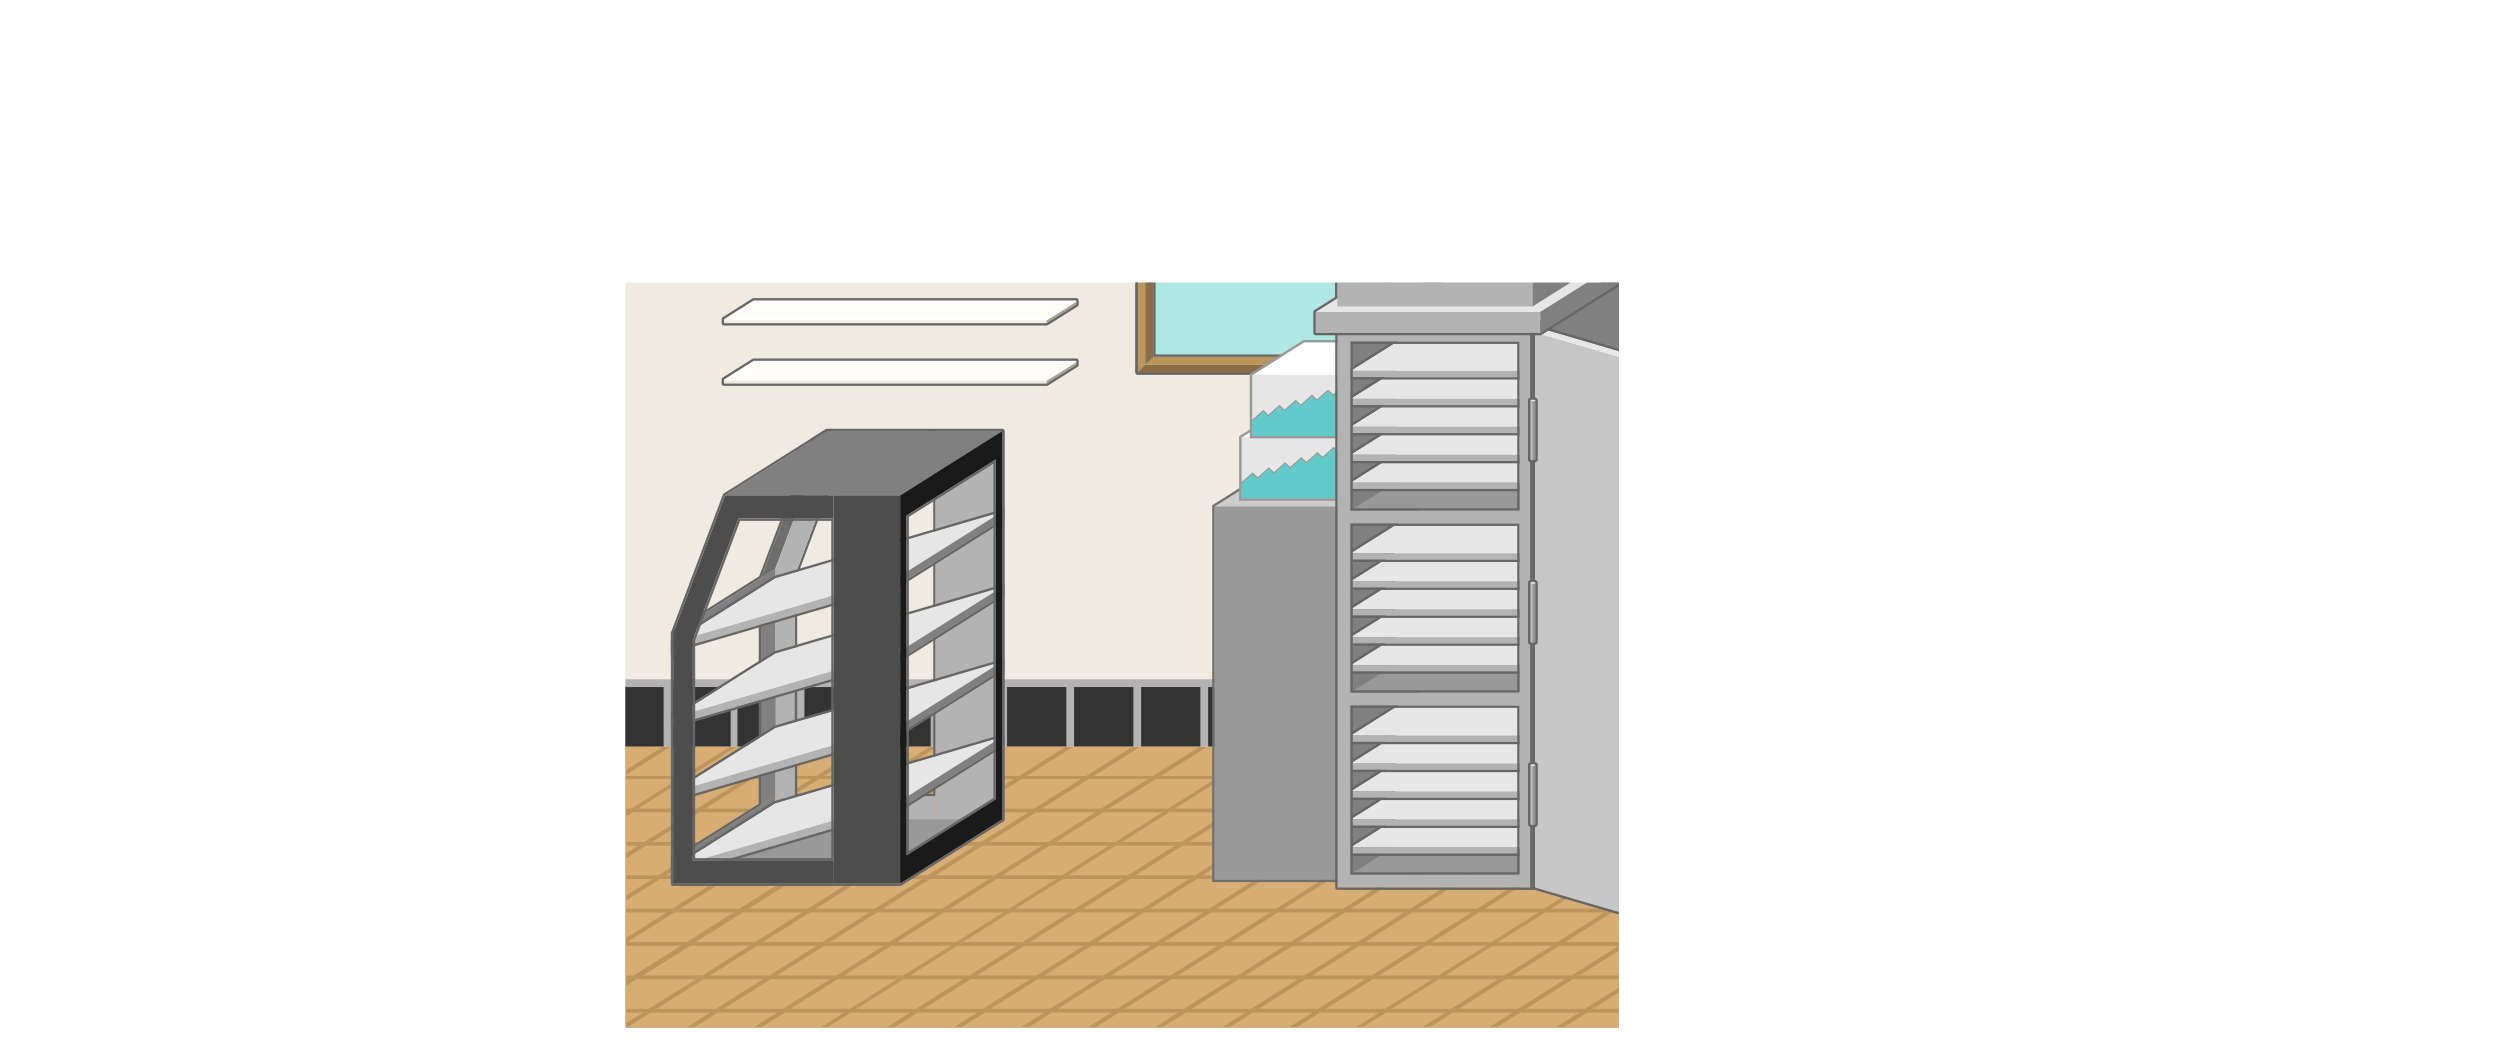 <svg xmlns="http://www.w3.org/2000/svg" xmlns:xlink="http://www.w3.org/1999/xlink" viewBox="0 0 3220.84 1342.71"><defs><style>.cls-1,.cls-18,.cls-24{fill:none;}.cls-2{clip-path:url(#clip-path);}.cls-29,.cls-3{fill:#efebe1;}.cls-3,.cls-31{stroke:#fff;}.cls-18,.cls-24,.cls-3,.cls-31{stroke-miterlimit:10;stroke-width:3px;}.cls-4{fill:#bc955c;}.cls-5{fill:gray;}.cls-6{fill:#d8ad73;}.cls-7{fill:#333;}.cls-8{fill:#b3b3b3;}.cls-9{fill:#e6e6e6;}.cls-10{fill:#afe8e3;}.cls-11{fill:#bc955a;}.cls-12{fill:#8c6d45;}.cls-13{fill:#666;}.cls-14{fill:#ccc;}.cls-15{fill:#999;}.cls-16{fill:#707070;}.cls-17{fill:#62cbc9;}.cls-18{stroke:#999;}.cls-19{fill:#fff;}.cls-20{fill:#55a59f;}.cls-21{fill:#6d6d6d;}.cls-22{fill:#4d4d4d;}.cls-23{fill:#1a1a1a;}.cls-24{stroke:#707070;}.cls-25{fill:#c6c6c6;}.cls-26{fill:url(#linear-gradient);}.cls-27{fill:url(#linear-gradient-2);}.cls-28{fill:url(#linear-gradient-3);}.cls-30{fill:#a8a192;}.cls-31{fill:#fffdf8;}</style><clipPath id="clip-path" transform="translate(805.78 364.07)"><rect id="frame" class="cls-1" width="1280" height="960"/></clipPath><linearGradient id="linear-gradient" x1="1165.76" y1="190.44" x2="1172.36" y2="190.44" gradientUnits="userSpaceOnUse"><stop offset="0" stop-color="#ccc"/><stop offset="1" stop-color="gray"/></linearGradient><linearGradient id="linear-gradient-2" x1="1165.76" y1="425.52" x2="1172.36" y2="425.52" xlink:href="#linear-gradient"/><linearGradient id="linear-gradient-3" x1="1165.76" y1="660.26" x2="1172.36" y2="660.26" xlink:href="#linear-gradient"/></defs><title>Asset 1</title><g id="Layer_2" data-name="Layer 2"><g id="farBackground"><g class="cls-2"><g id="bg"><g id="bg-2" data-name="bg"><rect id="bg-3" data-name="bg" class="cls-3" x="605.79" y="1.5" width="2108.86" height="960"/><polygon class="cls-4" points="3.36 1340.58 605.72 961.5 2713.68 961.5 2111.32 1340.58 3.36 1340.58"/><polygon class="cls-5" points="3.36 380.57 605.79 1.5 605.72 961.5 3.36 1340.58 3.36 380.57"/></g><polygon class="cls-6" points="76.34 1342.71 0 1342.71 60.7 1304.54 137.05 1304.54 76.34 1342.71"/><polygon class="cls-6" points="162.69 1342.71 86.34 1342.71 147.04 1304.54 223.39 1304.54 162.69 1342.71"/><polygon class="cls-6" points="249.03 1342.71 172.69 1342.71 233.39 1304.54 309.73 1304.54 249.03 1342.71"/><polygon class="cls-6" points="335.37 1342.71 259.03 1342.71 319.73 1304.54 396.08 1304.54 335.37 1342.71"/><polygon class="cls-6" points="420.42 1342.71 344.08 1342.71 404.78 1304.54 481.13 1304.54 420.42 1342.71"/><polygon class="cls-6" points="506.77 1342.71 430.42 1342.71 491.13 1304.54 567.47 1304.54 506.77 1342.71"/><polygon class="cls-6" points="593.11 1342.71 516.77 1342.71 577.47 1304.54 653.81 1304.54 593.11 1342.71"/><polygon class="cls-6" points="679.45 1342.71 603.11 1342.71 663.81 1304.54 740.16 1304.54 679.45 1342.71"/><polygon class="cls-6" points="767.84 1342.71 691.5 1342.71 752.2 1304.54 828.54 1304.54 767.84 1342.71"/><polygon class="cls-6" points="854.18 1342.71 777.84 1342.71 838.54 1304.54 914.89 1304.54 854.18 1342.71"/><polygon class="cls-6" points="940.53 1342.71 864.18 1342.71 924.89 1304.54 1001.23 1304.54 940.53 1342.71"/><polygon class="cls-6" points="1026.87 1342.71 950.53 1342.71 1011.23 1304.54 1087.57 1304.54 1026.87 1342.71"/><polygon class="cls-6" points="1111.92 1342.71 1035.58 1342.71 1096.28 1304.54 1172.62 1304.54 1111.92 1342.71"/><polygon class="cls-6" points="1198.27 1342.71 1121.92 1342.71 1182.62 1304.54 1258.97 1304.54 1198.27 1342.71"/><polygon class="cls-6" points="1284.61 1342.71 1208.26 1342.71 1268.97 1304.54 1345.31 1304.54 1284.61 1342.71"/><polygon class="cls-6" points="1370.95 1342.71 1294.61 1342.71 1355.31 1304.54 1431.65 1304.54 1370.95 1342.71"/><polygon class="cls-6" points="1457.3 1342.71 1380.95 1342.71 1441.65 1304.54 1518 1304.54 1457.3 1342.71"/><polygon class="cls-6" points="1543.64 1342.71 1467.29 1342.71 1528 1304.54 1604.34 1304.54 1543.64 1342.71"/><polygon class="cls-6" points="1629.98 1342.71 1553.64 1342.71 1614.34 1304.54 1690.68 1304.54 1629.98 1342.71"/><polygon class="cls-6" points="1716.32 1342.71 1639.98 1342.71 1700.68 1304.54 1777.03 1304.54 1716.32 1342.71"/><polygon class="cls-6" points="1801.37 1342.71 1725.03 1342.71 1785.73 1304.54 1862.08 1304.54 1801.37 1342.71"/><polygon class="cls-6" points="1887.72 1342.71 1811.37 1342.71 1872.08 1304.54 1948.42 1304.54 1887.72 1342.71"/><polygon class="cls-6" points="1974.06 1342.71 1897.72 1342.71 1958.42 1304.54 2034.76 1304.54 1974.06 1342.71"/><polygon class="cls-6" points="2060.4 1342.71 1984.06 1342.71 2044.76 1304.54 2121.11 1304.54 2060.4 1342.71"/><polygon class="cls-6" points="144.34 1299.71 68 1299.71 128.7 1261.54 205.05 1261.54 144.34 1299.71"/><polygon class="cls-6" points="230.69 1299.71 154.34 1299.71 215.04 1261.54 291.39 1261.54 230.69 1299.71"/><polygon class="cls-6" points="317.03 1299.71 240.69 1299.71 301.39 1261.54 377.73 1261.54 317.03 1299.71"/><polygon class="cls-6" points="403.37 1299.71 327.03 1299.71 387.73 1261.54 464.08 1261.54 403.37 1299.71"/><polygon class="cls-6" points="488.42 1299.71 412.08 1299.71 472.78 1261.54 549.13 1261.54 488.42 1299.71"/><polygon class="cls-6" points="574.77 1299.71 498.42 1299.71 559.13 1261.54 635.47 1261.54 574.77 1299.71"/><polygon class="cls-6" points="661.11 1299.71 584.77 1299.71 645.47 1261.54 721.81 1261.54 661.11 1299.71"/><polygon class="cls-6" points="747.45 1299.71 671.11 1299.71 731.81 1261.54 808.16 1261.54 747.45 1299.71"/><polygon class="cls-6" points="835.84 1299.71 759.5 1299.71 820.2 1261.54 896.54 1261.54 835.84 1299.71"/><polygon class="cls-6" points="922.18 1299.71 845.84 1299.71 906.54 1261.54 982.89 1261.54 922.18 1299.71"/><polygon class="cls-6" points="1008.53 1299.71 932.18 1299.71 992.89 1261.54 1069.23 1261.54 1008.53 1299.71"/><polygon class="cls-6" points="1094.87 1299.71 1018.53 1299.71 1079.23 1261.54 1155.57 1261.54 1094.87 1299.71"/><polygon class="cls-6" points="1179.92 1299.71 1103.58 1299.71 1164.28 1261.54 1240.62 1261.54 1179.92 1299.71"/><polygon class="cls-6" points="1266.27 1299.71 1189.92 1299.71 1250.62 1261.54 1326.97 1261.54 1266.27 1299.71"/><polygon class="cls-6" points="1352.61 1299.71 1276.26 1299.71 1336.97 1261.54 1413.31 1261.54 1352.61 1299.71"/><polygon class="cls-6" points="1438.95 1299.71 1362.61 1299.71 1423.31 1261.54 1499.65 1261.54 1438.95 1299.71"/><polygon class="cls-6" points="1525.3 1299.71 1448.95 1299.71 1509.65 1261.54 1586 1261.54 1525.3 1299.71"/><polygon class="cls-6" points="1611.64 1299.71 1535.29 1299.71 1596 1261.54 1672.34 1261.54 1611.64 1299.71"/><polygon class="cls-6" points="1697.98 1299.71 1621.64 1299.71 1682.34 1261.54 1758.68 1261.54 1697.98 1299.71"/><polygon class="cls-6" points="1784.32 1299.71 1707.98 1299.71 1768.68 1261.54 1845.03 1261.54 1784.32 1299.71"/><polygon class="cls-6" points="1869.37 1299.71 1793.03 1299.71 1853.73 1261.54 1930.08 1261.54 1869.37 1299.71"/><polygon class="cls-6" points="1955.72 1299.71 1879.37 1299.71 1940.08 1261.54 2016.42 1261.54 1955.72 1299.71"/><polygon class="cls-6" points="2042.06 1299.71 1965.72 1299.71 2026.42 1261.54 2102.76 1261.54 2042.06 1299.71"/><polygon class="cls-6" points="2128.4 1299.71 2052.06 1299.71 2112.76 1261.54 2189.11 1261.54 2128.4 1299.71"/><polygon class="cls-6" points="213.34 1256.71 137 1256.71 197.7 1218.54 274.05 1218.54 213.34 1256.71"/><polygon class="cls-6" points="299.69 1256.71 223.34 1256.71 284.05 1218.54 360.39 1218.54 299.69 1256.71"/><polygon class="cls-6" points="386.03 1256.71 309.69 1256.71 370.39 1218.54 446.73 1218.54 386.03 1256.71"/><polygon class="cls-6" points="472.37 1256.71 396.03 1256.71 456.73 1218.54 533.08 1218.54 472.37 1256.71"/><polygon class="cls-6" points="557.42 1256.71 481.08 1256.71 541.78 1218.54 618.13 1218.54 557.42 1256.71"/><polygon class="cls-6" points="643.77 1256.71 567.42 1256.71 628.13 1218.54 704.47 1218.54 643.77 1256.71"/><polygon class="cls-6" points="730.11 1256.71 653.77 1256.71 714.47 1218.54 790.81 1218.54 730.11 1256.71"/><polygon class="cls-6" points="816.45 1256.71 740.11 1256.71 800.81 1218.54 877.16 1218.54 816.45 1256.71"/><polygon class="cls-6" points="904.84 1256.71 828.5 1256.71 889.2 1218.54 965.54 1218.54 904.84 1256.71"/><polygon class="cls-6" points="991.18 1256.71 914.84 1256.71 975.54 1218.54 1051.89 1218.54 991.18 1256.71"/><polygon class="cls-6" points="1077.53 1256.71 1001.18 1256.71 1061.89 1218.54 1138.23 1218.54 1077.53 1256.71"/><polygon class="cls-6" points="1163.87 1256.71 1087.53 1256.71 1148.23 1218.54 1224.57 1218.54 1163.87 1256.71"/><polygon class="cls-6" points="1248.92 1256.71 1172.58 1256.71 1233.28 1218.54 1309.62 1218.54 1248.92 1256.71"/><polygon class="cls-6" points="1335.27 1256.71 1258.92 1256.71 1319.62 1218.54 1395.97 1218.54 1335.27 1256.71"/><polygon class="cls-6" points="1421.61 1256.71 1345.26 1256.71 1405.97 1218.54 1482.31 1218.54 1421.61 1256.71"/><polygon class="cls-6" points="1507.95 1256.71 1431.61 1256.71 1492.31 1218.54 1568.65 1218.54 1507.95 1256.71"/><polygon class="cls-6" points="1594.3 1256.71 1517.95 1256.71 1578.65 1218.54 1655 1218.54 1594.3 1256.71"/><polygon class="cls-6" points="1680.64 1256.71 1604.29 1256.71 1665 1218.54 1741.34 1218.54 1680.64 1256.71"/><polygon class="cls-6" points="1766.98 1256.71 1690.64 1256.71 1751.34 1218.54 1827.68 1218.54 1766.98 1256.71"/><polygon class="cls-6" points="1853.32 1256.71 1776.98 1256.71 1837.68 1218.54 1914.03 1218.54 1853.32 1256.71"/><polygon class="cls-6" points="1938.37 1256.71 1862.03 1256.71 1922.73 1218.54 1999.08 1218.54 1938.37 1256.71"/><polygon class="cls-6" points="2024.72 1256.71 1948.37 1256.71 2009.08 1218.54 2085.42 1218.54 2024.72 1256.71"/><polygon class="cls-6" points="2111.06 1256.71 2034.72 1256.71 2095.42 1218.54 2171.76 1218.54 2111.06 1256.71"/><polygon class="cls-6" points="2197.4 1256.71 2121.06 1256.71 2181.76 1218.54 2258.11 1218.54 2197.4 1256.71"/><polygon class="cls-6" points="281.34 1213.71 205 1213.71 265.7 1175.54 342.05 1175.54 281.34 1213.71"/><polygon class="cls-6" points="367.69 1213.71 291.34 1213.71 352.05 1175.54 428.39 1175.54 367.69 1213.71"/><polygon class="cls-6" points="454.03 1213.71 377.69 1213.71 438.39 1175.54 514.73 1175.54 454.03 1213.71"/><polygon class="cls-6" points="540.37 1213.71 464.03 1213.71 524.73 1175.54 601.08 1175.54 540.37 1213.71"/><polygon class="cls-6" points="625.42 1213.71 549.08 1213.71 609.78 1175.54 686.13 1175.54 625.42 1213.71"/><polygon class="cls-6" points="711.77 1213.71 635.42 1213.71 696.13 1175.54 772.47 1175.54 711.77 1213.71"/><polygon class="cls-6" points="798.11 1213.71 721.77 1213.71 782.47 1175.54 858.81 1175.54 798.11 1213.71"/><polygon class="cls-6" points="884.45 1213.71 808.11 1213.71 868.81 1175.54 945.16 1175.54 884.45 1213.71"/><polygon class="cls-6" points="972.84 1213.71 896.5 1213.71 957.2 1175.54 1033.54 1175.54 972.84 1213.71"/><polygon class="cls-6" points="1059.18 1213.71 982.84 1213.71 1043.54 1175.54 1119.89 1175.54 1059.18 1213.71"/><polygon class="cls-6" points="1145.53 1213.71 1069.18 1213.71 1129.89 1175.54 1206.23 1175.54 1145.53 1213.71"/><polygon class="cls-6" points="1231.87 1213.71 1155.53 1213.71 1216.23 1175.54 1292.57 1175.54 1231.87 1213.71"/><polygon class="cls-6" points="1316.92 1213.71 1240.58 1213.71 1301.28 1175.54 1377.62 1175.54 1316.92 1213.71"/><polygon class="cls-6" points="1403.27 1213.71 1326.92 1213.71 1387.62 1175.54 1463.97 1175.54 1403.27 1213.71"/><polygon class="cls-6" points="1489.61 1213.71 1413.26 1213.71 1473.97 1175.54 1550.31 1175.54 1489.61 1213.71"/><polygon class="cls-6" points="1575.95 1213.71 1499.61 1213.71 1560.31 1175.54 1636.65 1175.54 1575.95 1213.71"/><polygon class="cls-6" points="1662.3 1213.71 1585.95 1213.71 1646.65 1175.54 1723 1175.54 1662.3 1213.71"/><polygon class="cls-6" points="1748.64 1213.71 1672.29 1213.71 1733 1175.54 1809.34 1175.54 1748.64 1213.71"/><polygon class="cls-6" points="1834.98 1213.71 1758.64 1213.71 1819.34 1175.54 1895.68 1175.54 1834.98 1213.71"/><polygon class="cls-6" points="1921.32 1213.71 1844.98 1213.71 1905.68 1175.54 1982.03 1175.54 1921.32 1213.71"/><polygon class="cls-6" points="2006.37 1213.71 1930.03 1213.71 1990.73 1175.54 2067.08 1175.54 2006.37 1213.71"/><polygon class="cls-6" points="2092.72 1213.71 2016.37 1213.71 2077.08 1175.54 2153.42 1175.54 2092.72 1213.71"/><polygon class="cls-6" points="2179.06 1213.71 2102.72 1213.71 2163.42 1175.54 2239.76 1175.54 2179.06 1213.71"/><polygon class="cls-6" points="2265.4 1213.71 2189.06 1213.71 2249.76 1175.54 2326.11 1175.54 2265.4 1213.71"/><polygon class="cls-6" points="349.34 1170.71 273 1170.71 333.7 1132.54 410.05 1132.54 349.34 1170.71"/><polygon class="cls-6" points="435.69 1170.71 359.34 1170.71 420.05 1132.54 496.39 1132.54 435.69 1170.71"/><polygon class="cls-6" points="522.03 1170.71 445.69 1170.71 506.39 1132.54 582.73 1132.54 522.03 1170.71"/><polygon class="cls-6" points="608.37 1170.71 532.03 1170.71 592.73 1132.54 669.08 1132.54 608.37 1170.71"/><polygon class="cls-6" points="693.42 1170.71 617.08 1170.71 677.78 1132.54 754.13 1132.54 693.42 1170.71"/><polygon class="cls-6" points="779.77 1170.71 703.42 1170.71 764.13 1132.54 840.47 1132.54 779.77 1170.71"/><polygon class="cls-6" points="866.11 1170.71 789.77 1170.71 850.47 1132.54 926.81 1132.54 866.11 1170.71"/><polygon class="cls-6" points="952.45 1170.71 876.11 1170.71 936.81 1132.54 1013.16 1132.54 952.45 1170.71"/><polygon class="cls-6" points="1040.84 1170.71 964.5 1170.71 1025.2 1132.54 1101.54 1132.54 1040.84 1170.71"/><polygon class="cls-6" points="1127.18 1170.71 1050.84 1170.71 1111.54 1132.54 1187.89 1132.54 1127.18 1170.71"/><polygon class="cls-6" points="1213.53 1170.71 1137.18 1170.71 1197.89 1132.54 1274.23 1132.54 1213.53 1170.71"/><polygon class="cls-6" points="1299.87 1170.71 1223.53 1170.71 1284.23 1132.54 1360.57 1132.54 1299.87 1170.71"/><polygon class="cls-6" points="1384.92 1170.71 1308.58 1170.71 1369.28 1132.54 1445.62 1132.54 1384.92 1170.71"/><polygon class="cls-6" points="1471.27 1170.71 1394.92 1170.71 1455.62 1132.54 1531.97 1132.54 1471.27 1170.71"/><polygon class="cls-6" points="1557.61 1170.71 1481.26 1170.71 1541.97 1132.54 1618.31 1132.54 1557.61 1170.71"/><polygon class="cls-6" points="1643.95 1170.71 1567.61 1170.71 1628.31 1132.54 1704.65 1132.54 1643.95 1170.71"/><polygon class="cls-6" points="1730.3 1170.71 1653.95 1170.71 1714.65 1132.54 1791 1132.54 1730.3 1170.71"/><polygon class="cls-6" points="1816.64 1170.71 1740.29 1170.71 1801 1132.54 1877.34 1132.54 1816.64 1170.71"/><polygon class="cls-6" points="1902.98 1170.71 1826.64 1170.71 1887.34 1132.54 1963.68 1132.54 1902.98 1170.71"/><polygon class="cls-6" points="1989.32 1170.71 1912.98 1170.71 1973.68 1132.54 2050.03 1132.54 1989.32 1170.71"/><polygon class="cls-6" points="2074.37 1170.71 1998.03 1170.71 2058.73 1132.54 2135.08 1132.54 2074.37 1170.71"/><polygon class="cls-6" points="2160.72 1170.71 2084.37 1170.71 2145.08 1132.54 2221.42 1132.54 2160.72 1170.71"/><polygon class="cls-6" points="2247.06 1170.71 2170.72 1170.71 2231.42 1132.54 2307.76 1132.54 2247.06 1170.71"/><polygon class="cls-6" points="2333.4 1170.71 2257.06 1170.71 2317.76 1132.54 2394.11 1132.54 2333.4 1170.71"/><polygon class="cls-6" points="417.34 1127.71 341 1127.71 401.7 1089.54 478.05 1089.54 417.34 1127.71"/><polygon class="cls-6" points="503.69 1127.71 427.34 1127.71 488.05 1089.54 564.39 1089.54 503.69 1127.71"/><polygon class="cls-6" points="590.03 1127.71 513.69 1127.71 574.39 1089.54 650.73 1089.54 590.03 1127.71"/><polygon class="cls-6" points="676.37 1127.71 600.03 1127.71 660.73 1089.54 737.08 1089.54 676.37 1127.71"/><polygon class="cls-6" points="761.42 1127.71 685.08 1127.71 745.78 1089.54 822.13 1089.54 761.42 1127.71"/><polygon class="cls-6" points="847.77 1127.71 771.42 1127.71 832.13 1089.54 908.47 1089.54 847.77 1127.71"/><polygon class="cls-6" points="934.11 1127.71 857.77 1127.71 918.47 1089.54 994.81 1089.54 934.11 1127.71"/><polygon class="cls-6" points="1020.45 1127.71 944.11 1127.71 1004.81 1089.54 1081.16 1089.54 1020.45 1127.71"/><polygon class="cls-6" points="1108.84 1127.71 1032.5 1127.71 1093.2 1089.54 1169.54 1089.54 1108.84 1127.71"/><polygon class="cls-6" points="1195.18 1127.71 1118.84 1127.71 1179.54 1089.54 1255.89 1089.54 1195.18 1127.71"/><polygon class="cls-6" points="1281.53 1127.71 1205.18 1127.71 1265.89 1089.54 1342.23 1089.54 1281.53 1127.71"/><polygon class="cls-6" points="1367.87 1127.71 1291.53 1127.71 1352.23 1089.54 1428.57 1089.54 1367.87 1127.71"/><polygon class="cls-6" points="1452.92 1127.71 1376.58 1127.71 1437.28 1089.54 1513.62 1089.54 1452.92 1127.71"/><polygon class="cls-6" points="1539.27 1127.71 1462.92 1127.71 1523.62 1089.54 1599.97 1089.54 1539.27 1127.71"/><polygon class="cls-6" points="1625.61 1127.71 1549.26 1127.71 1609.97 1089.54 1686.31 1089.54 1625.61 1127.71"/><polygon class="cls-6" points="1711.95 1127.71 1635.61 1127.71 1696.31 1089.54 1772.65 1089.54 1711.95 1127.71"/><polygon class="cls-6" points="1798.3 1127.71 1721.95 1127.71 1782.65 1089.54 1859 1089.54 1798.3 1127.71"/><polygon class="cls-6" points="1884.64 1127.71 1808.29 1127.71 1869 1089.54 1945.34 1089.54 1884.64 1127.71"/><polygon class="cls-6" points="1970.98 1127.71 1894.64 1127.71 1955.34 1089.54 2031.68 1089.54 1970.98 1127.71"/><polygon class="cls-6" points="2057.32 1127.71 1980.98 1127.71 2041.68 1089.54 2118.03 1089.54 2057.32 1127.71"/><polygon class="cls-6" points="2142.37 1127.71 2066.03 1127.71 2126.73 1089.54 2203.08 1089.54 2142.37 1127.71"/><polygon class="cls-6" points="2228.72 1127.71 2152.37 1127.71 2213.08 1089.54 2289.42 1089.54 2228.72 1127.71"/><polygon class="cls-6" points="2315.06 1127.71 2238.72 1127.71 2299.42 1089.54 2375.76 1089.54 2315.06 1127.71"/><polygon class="cls-6" points="2401.4 1127.71 2325.06 1127.71 2385.76 1089.54 2462.11 1089.54 2401.4 1127.71"/><polygon class="cls-6" points="486.34 1084.71 410 1084.71 470.7 1046.54 547.05 1046.54 486.34 1084.71"/><polygon class="cls-6" points="572.69 1084.71 496.34 1084.71 557.04 1046.54 633.39 1046.54 572.69 1084.71"/><polygon class="cls-6" points="659.03 1084.71 582.69 1084.71 643.39 1046.54 719.73 1046.54 659.03 1084.71"/><polygon class="cls-6" points="745.37 1084.71 669.03 1084.71 729.73 1046.54 806.08 1046.54 745.37 1084.71"/><polygon class="cls-6" points="830.42 1084.71 754.08 1084.71 814.78 1046.54 891.13 1046.54 830.42 1084.71"/><polygon class="cls-6" points="916.77 1084.71 840.42 1084.71 901.13 1046.54 977.47 1046.54 916.77 1084.71"/><polygon class="cls-6" points="1003.11 1084.71 926.77 1084.71 987.47 1046.54 1063.81 1046.54 1003.11 1084.71"/><polygon class="cls-6" points="1089.45 1084.71 1013.11 1084.71 1073.81 1046.54 1150.16 1046.54 1089.45 1084.71"/><polygon class="cls-6" points="1177.84 1084.71 1101.5 1084.71 1162.2 1046.54 1238.54 1046.54 1177.84 1084.71"/><polygon class="cls-6" points="1264.18 1084.71 1187.84 1084.71 1248.54 1046.54 1324.89 1046.54 1264.18 1084.71"/><polygon class="cls-6" points="1350.53 1084.71 1274.18 1084.71 1334.89 1046.54 1411.23 1046.54 1350.53 1084.71"/><polygon class="cls-6" points="1436.87 1084.71 1360.53 1084.71 1421.23 1046.54 1497.57 1046.54 1436.87 1084.71"/><polygon class="cls-6" points="1521.92 1084.71 1445.58 1084.71 1506.28 1046.54 1582.62 1046.54 1521.92 1084.71"/><polygon class="cls-6" points="1608.27 1084.71 1531.92 1084.71 1592.62 1046.54 1668.97 1046.54 1608.27 1084.71"/><polygon class="cls-6" points="1694.61 1084.71 1618.26 1084.71 1678.97 1046.54 1755.31 1046.54 1694.61 1084.71"/><polygon class="cls-6" points="1780.95 1084.71 1704.61 1084.71 1765.31 1046.54 1841.65 1046.54 1780.95 1084.71"/><polygon class="cls-6" points="1867.3 1084.71 1790.95 1084.71 1851.65 1046.54 1928 1046.54 1867.3 1084.71"/><polygon class="cls-6" points="1953.64 1084.71 1877.29 1084.71 1938 1046.54 2014.34 1046.54 1953.64 1084.71"/><polygon class="cls-6" points="2039.98 1084.71 1963.64 1084.71 2024.34 1046.54 2100.68 1046.54 2039.98 1084.71"/><polygon class="cls-6" points="2126.32 1084.71 2049.98 1084.71 2110.68 1046.54 2187.03 1046.54 2126.32 1084.71"/><polygon class="cls-6" points="2211.37 1084.71 2135.03 1084.71 2195.73 1046.54 2272.08 1046.54 2211.37 1084.71"/><polygon class="cls-6" points="2297.72 1084.71 2221.37 1084.71 2282.08 1046.54 2358.42 1046.54 2297.72 1084.71"/><polygon class="cls-6" points="2384.06 1084.71 2307.72 1084.71 2368.42 1046.54 2444.76 1046.54 2384.06 1084.71"/><polygon class="cls-6" points="2470.4 1084.71 2394.06 1084.71 2454.76 1046.54 2531.11 1046.54 2470.4 1084.71"/><polygon class="cls-6" points="554.34 1041.71 478 1041.71 538.7 1003.54 615.05 1003.54 554.34 1041.71"/><polygon class="cls-6" points="640.69 1041.71 564.34 1041.71 625.04 1003.54 701.39 1003.54 640.69 1041.71"/><polygon class="cls-6" points="727.03 1041.71 650.69 1041.71 711.39 1003.54 787.73 1003.54 727.03 1041.71"/><polygon class="cls-6" points="813.37 1041.71 737.03 1041.71 797.73 1003.54 874.08 1003.54 813.37 1041.71"/><polygon class="cls-6" points="898.42 1041.71 822.08 1041.71 882.78 1003.54 959.13 1003.54 898.42 1041.71"/><polygon class="cls-6" points="984.77 1041.71 908.42 1041.71 969.13 1003.54 1045.47 1003.54 984.77 1041.71"/><polygon class="cls-6" points="1071.11 1041.71 994.77 1041.71 1055.47 1003.54 1131.81 1003.54 1071.11 1041.71"/><polygon class="cls-6" points="1157.45 1041.71 1081.11 1041.71 1141.81 1003.54 1218.16 1003.54 1157.45 1041.71"/><polygon class="cls-6" points="1245.84 1041.71 1169.5 1041.71 1230.2 1003.54 1306.54 1003.54 1245.84 1041.71"/><polygon class="cls-6" points="1332.18 1041.71 1255.84 1041.71 1316.54 1003.54 1392.89 1003.54 1332.18 1041.71"/><polygon class="cls-6" points="1418.53 1041.71 1342.18 1041.71 1402.89 1003.54 1479.23 1003.54 1418.53 1041.71"/><polygon class="cls-6" points="1504.87 1041.71 1428.53 1041.71 1489.23 1003.54 1565.57 1003.54 1504.87 1041.71"/><polygon class="cls-6" points="1589.92 1041.71 1513.58 1041.71 1574.28 1003.54 1650.62 1003.54 1589.92 1041.71"/><polygon class="cls-6" points="1676.27 1041.71 1599.92 1041.71 1660.62 1003.54 1736.97 1003.54 1676.27 1041.71"/><polygon class="cls-6" points="1762.61 1041.71 1686.26 1041.71 1746.97 1003.54 1823.31 1003.54 1762.61 1041.71"/><polygon class="cls-6" points="1848.95 1041.71 1772.61 1041.71 1833.31 1003.54 1909.65 1003.54 1848.95 1041.71"/><polygon class="cls-6" points="1935.3 1041.71 1858.95 1041.71 1919.65 1003.54 1996 1003.54 1935.3 1041.71"/><polygon class="cls-6" points="2021.64 1041.71 1945.29 1041.71 2006 1003.54 2082.34 1003.54 2021.64 1041.71"/><polygon class="cls-6" points="2107.98 1041.71 2031.64 1041.71 2092.34 1003.54 2168.68 1003.54 2107.98 1041.71"/><polygon class="cls-6" points="2194.32 1041.71 2117.98 1041.71 2178.68 1003.54 2255.03 1003.54 2194.32 1041.71"/><polygon class="cls-6" points="2279.37 1041.71 2203.03 1041.71 2263.73 1003.54 2340.08 1003.54 2279.37 1041.71"/><polygon class="cls-6" points="2365.72 1041.71 2289.37 1041.71 2350.08 1003.54 2426.42 1003.54 2365.72 1041.71"/><polygon class="cls-6" points="2452.06 1041.71 2375.72 1041.71 2436.42 1003.54 2512.76 1003.54 2452.06 1041.71"/><polygon class="cls-6" points="2538.4 1041.71 2462.06 1041.71 2522.76 1003.54 2599.11 1003.54 2538.4 1041.71"/><polygon class="cls-6" points="621.34 999.72 545 999.72 605.7 961.54 682.05 961.54 621.34 999.72"/><polygon class="cls-6" points="707.69 999.72 631.34 999.72 692.04 961.54 768.39 961.54 707.69 999.72"/><polygon class="cls-6" points="794.03 999.72 717.69 999.72 778.39 961.54 854.73 961.54 794.03 999.72"/><polygon class="cls-6" points="880.37 999.72 804.03 999.72 864.73 961.54 941.08 961.54 880.37 999.72"/><polygon class="cls-6" points="965.42 999.72 889.08 999.72 949.78 961.54 1026.13 961.54 965.42 999.72"/><polygon class="cls-6" points="1051.77 999.72 975.42 999.72 1036.13 961.54 1112.47 961.54 1051.77 999.72"/><polygon class="cls-6" points="1138.11 999.72 1061.77 999.72 1122.47 961.54 1198.81 961.54 1138.11 999.72"/><polygon class="cls-6" points="1224.45 999.72 1148.11 999.72 1208.81 961.54 1285.16 961.54 1224.45 999.72"/><polygon class="cls-6" points="1312.84 999.72 1236.5 999.72 1297.2 961.54 1373.54 961.54 1312.84 999.72"/><polygon class="cls-6" points="1399.18 999.72 1322.84 999.72 1383.54 961.54 1459.89 961.54 1399.18 999.72"/><polygon class="cls-6" points="1485.53 999.72 1409.18 999.72 1469.89 961.54 1546.23 961.54 1485.53 999.72"/><polygon class="cls-6" points="1571.87 999.72 1495.53 999.72 1556.23 961.54 1632.57 961.54 1571.87 999.72"/><polygon class="cls-6" points="1656.92 999.72 1580.58 999.72 1641.28 961.54 1717.62 961.54 1656.92 999.72"/><polygon class="cls-6" points="1743.27 999.72 1666.92 999.72 1727.62 961.54 1803.97 961.54 1743.27 999.72"/><polygon class="cls-6" points="1829.61 999.72 1753.26 999.72 1813.97 961.54 1890.31 961.54 1829.61 999.72"/><polygon class="cls-6" points="1915.95 999.72 1839.61 999.72 1900.31 961.54 1976.65 961.54 1915.95 999.72"/><polygon class="cls-6" points="2002.3 999.72 1925.95 999.72 1986.65 961.54 2063 961.54 2002.3 999.72"/><polygon class="cls-6" points="2088.64 999.72 2012.29 999.72 2073 961.54 2149.34 961.54 2088.64 999.72"/><polygon class="cls-6" points="2174.98 999.72 2098.64 999.72 2159.34 961.54 2235.68 961.54 2174.98 999.72"/><polygon class="cls-6" points="2261.32 999.72 2184.98 999.72 2245.68 961.54 2322.03 961.54 2261.32 999.72"/><polygon class="cls-6" points="2346.37 999.72 2270.03 999.72 2330.73 961.54 2407.08 961.54 2346.37 999.72"/><polygon class="cls-6" points="2432.72 999.72 2356.37 999.72 2417.08 961.54 2493.42 961.54 2432.72 999.72"/><polygon class="cls-6" points="2519.06 999.72 2442.72 999.72 2503.42 961.54 2579.76 961.54 2519.06 999.72"/><polygon class="cls-6" points="2605.4 999.72 2529.06 999.72 2589.76 961.54 2666.11 961.54 2605.4 999.72"/><rect class="cls-7" x="605.94" y="885.15" width="76.34" height="76.35"/><rect class="cls-7" x="692.29" y="885.15" width="76.34" height="76.35"/><rect class="cls-7" x="778.63" y="885.15" width="76.34" height="76.35"/><rect class="cls-7" x="864.97" y="885.15" width="76.34" height="76.35"/><rect class="cls-7" x="950.02" y="885.15" width="76.34" height="76.35"/><rect class="cls-7" x="1036.37" y="885.15" width="76.34" height="76.35"/><rect class="cls-7" x="1122.71" y="885.15" width="76.34" height="76.35"/><rect class="cls-7" x="1209.05" y="885.15" width="76.34" height="76.35"/><rect class="cls-7" x="1297.44" y="885.15" width="76.34" height="76.35"/><rect class="cls-7" x="1383.78" y="885.15" width="76.34" height="76.35"/><rect class="cls-7" x="1470.13" y="885.15" width="76.34" height="76.35"/><rect class="cls-7" x="1556.47" y="885.15" width="76.34" height="76.35"/><rect class="cls-7" x="1641.52" y="885.15" width="76.34" height="76.35"/><rect class="cls-7" x="1727.86" y="885.15" width="76.34" height="76.35"/><rect class="cls-7" x="1814.21" y="885.15" width="76.34" height="76.35"/><rect class="cls-7" x="1900.55" y="885.15" width="76.34" height="76.35"/><rect class="cls-7" x="1986.89" y="885.15" width="76.34" height="76.35"/><rect class="cls-7" x="2073.24" y="885.15" width="76.34" height="76.35"/><rect class="cls-7" x="2159.58" y="885.15" width="76.34" height="76.35"/><rect class="cls-7" x="2245.92" y="885.15" width="76.34" height="76.35"/><rect class="cls-7" x="2330.97" y="885.15" width="76.34" height="76.35"/><rect class="cls-7" x="2417.32" y="885.15" width="76.34" height="76.35"/><rect class="cls-7" x="2503.66" y="885.15" width="76.34" height="76.35"/><rect class="cls-7" x="2590" y="885.15" width="76.34" height="76.35"/><rect class="cls-8" x="605.79" y="875.15" width="2107.89" height="86.35"/><rect class="cls-7" x="605.94" y="885.15" width="76.34" height="76.35"/><rect class="cls-7" x="692.29" y="885.15" width="76.34" height="76.35"/><rect class="cls-7" x="778.63" y="885.15" width="76.34" height="76.35"/><rect class="cls-7" x="864.97" y="885.15" width="76.34" height="76.35"/><rect class="cls-7" x="950.02" y="885.15" width="76.34" height="76.35"/><rect class="cls-7" x="1036.37" y="885.15" width="76.34" height="76.35"/><rect class="cls-7" x="1122.71" y="885.15" width="76.34" height="76.35"/><rect class="cls-7" x="1209.05" y="885.15" width="76.34" height="76.35"/><rect class="cls-7" x="1297.44" y="885.15" width="76.34" height="76.35"/><rect class="cls-7" x="1383.78" y="885.15" width="76.34" height="76.35"/><rect class="cls-7" x="1470.13" y="885.15" width="76.34" height="76.35"/><rect class="cls-7" x="1556.47" y="885.15" width="76.34" height="76.35"/><rect class="cls-7" x="1641.52" y="885.15" width="76.34" height="76.35"/><rect class="cls-7" x="1727.86" y="885.15" width="76.34" height="76.35"/><rect class="cls-7" x="1814.21" y="885.15" width="76.34" height="76.35"/><rect class="cls-7" x="1900.55" y="885.15" width="76.34" height="76.35"/><rect class="cls-7" x="1986.89" y="885.15" width="76.34" height="76.35"/><rect class="cls-7" x="2073.24" y="885.15" width="76.34" height="76.35"/><rect class="cls-7" x="2159.58" y="885.15" width="76.34" height="76.35"/><rect class="cls-7" x="2245.92" y="885.15" width="76.34" height="76.35"/><rect class="cls-7" x="2330.97" y="885.15" width="76.34" height="76.35"/><rect class="cls-7" x="2417.32" y="885.15" width="76.34" height="76.35"/><rect class="cls-7" x="2503.66" y="885.15" width="76.34" height="76.35"/><rect class="cls-7" x="2590" y="885.15" width="76.34" height="76.35"/></g><g id="picture"><polygon class="cls-9" points="1465.78 479.7 1475.78 469.7 1475.78 330 1465.78 330 1465.78 479.7"/><polygon class="cls-5" points="1475.78 469.7 1465.78 479.7 1788.4 479.7 1788.4 469.7 1475.78 469.7"/><polygon class="cls-9" points="1475.78 469.7 1485.78 459.7 1788.4 459.7 1788.4 469.7 1475.78 469.7"/><polygon class="cls-5" points="1475.78 469.7 1475.78 330 1485.78 330 1485.78 459.7 1475.78 469.7"/><rect class="cls-10" x="1485.78" y="330" width="302.62" height="129.7"/><polygon class="cls-11" points="1465.78 479.7 1475.78 469.7 1475.78 330 1465.78 330 1465.78 479.7"/><polygon class="cls-12" points="1475.78 469.7 1465.78 479.7 1788.4 479.7 1788.4 469.7 1475.78 469.7"/><polygon class="cls-11" points="1475.78 469.7 1485.78 459.7 1788.4 459.7 1788.4 469.7 1475.78 469.7"/><polygon class="cls-12" points="1475.78 469.7 1475.78 330 1485.78 330 1485.78 459.7 1475.78 469.7"/><path class="cls-13" d="M680-34.06V95.63H982.62v20H660V-34.06h20m0-3H660a3,3,0,0,0-3,3V115.63a3,3,0,0,0,3,3H982.62a3,3,0,0,0,3-3v-20a3,3,0,0,0-3-3H683V-34.06a3,3,0,0,0-3-3Z" transform="translate(805.78 364.07)"/><path class="cls-13" d="M982.62-34.06V115.63H660V-34.06H982.62m0-3H660a3,3,0,0,0-3,3V115.63a3,3,0,0,0,3,3H982.62a3,3,0,0,0,3-3V-34.06a3,3,0,0,0-3-3Z" transform="translate(805.78 364.07)"/></g><g id="cooler"><polygon class="cls-14" points="1564.71 652.62 1683.14 578.09 1934.63 578.09 1816.2 652.62 1564.71 652.62"/><rect class="cls-8" x="1564.71" y="652.62" width="251.49" height="480.81"/><polygon class="cls-5" points="1816.2 652.62 1934.63 578.09 1934.63 1058.9 1816.2 1133.43 1816.2 652.62"/><polyline class="cls-15" points="1564.71 652.62 1564.71 1133.43 1816.2 1133.43 1816.2 652.62"/><polyline class="cls-5" points="1934.63 578.09 1934.63 1058.9 1816.2 1133.43 1816.2 652.62"/><path class="cls-16" d="M1128.86,214v480.8l-118.44,74.54H758.93V288.56L877.37,214h251.49m3-3H876.5l-.73.46L757.34,286l-1.41.88V772.37h255.36l.73-.47,118.43-74.53,1.41-.88V211Z" transform="translate(805.78 364.07)"/></g><g id="box"><rect class="cls-8" x="1599.38" y="563.77" width="142.43" height="78.43"/><polygon class="cls-5" points="1741.81 563.77 1808.88 521.56 1808.88 599.99 1741.81 642.2 1741.81 563.77"/><polyline class="cls-17" points="1599.38 563.77 1599.38 642.2 1741.81 642.2 1741.81 563.77"/><polyline class="cls-18" points="1741.81 563.77 1724.76 581.84 1718.22 575.6 1703.85 588.45 1697.33 582.22 1683.01 594.97 1676.47 588.72 1676.47 588.79 1662.1 601.58 1655.56 595.34 1655.56 595.35 1641.19 608.13 1634.65 601.89 1634.65 601.96 1620.29 614.75 1613.75 608.5 1613.75 608.5 1599.38 621.29 1599.38 618.87"/><polyline class="cls-9" points="1599.38 563.77 1599.38 621.29 1613.75 608.5 1613.75 608.5 1620.29 614.75 1634.65 601.96 1634.65 601.89 1641.19 608.13 1655.56 595.35 1655.56 595.34 1662.1 601.58 1676.47 588.79 1676.47 588.72 1683.01 594.97 1697.33 582.22 1703.85 588.45 1718.22 575.6 1724.76 581.84 1741.81 563.77"/><polygon class="cls-19" points="1599.38 563.77 1666.45 521.56 1808.88 521.56 1741.81 563.77 1599.38 563.77"/><polyline class="cls-20" points="1808.88 521.56 1808.88 599.99 1741.81 642.2 1741.81 563.77"/><path class="cls-15" d="M1003.1,157.49v78.43L936,278.13H793.6V199.7l67.08-42.21H1003.1m3-3H859.81l-.73.46L792,197.16l-1.41.88v83.09H936.9l.73-.46,67.07-42.21,1.4-.88V154.49Z" transform="translate(805.78 364.07)"/></g><g id="box-2" data-name="box"><rect class="cls-8" x="1613.11" y="483.31" width="142.43" height="78.43"/><polygon class="cls-5" points="1755.54 483.31 1822.62 441.1 1822.62 519.53 1755.54 561.74 1755.54 483.31"/><polyline class="cls-17" points="1613.11 483.31 1613.11 561.74 1755.54 561.74 1755.54 483.31"/><polyline class="cls-18" points="1755.54 483.31 1738.49 501.39 1731.95 495.14 1717.59 508 1711.06 501.77 1696.74 514.51 1690.2 508.27 1690.2 508.34 1675.84 521.13 1669.3 514.88 1669.3 514.89 1654.93 527.68 1648.39 521.44 1648.39 521.51 1634.02 534.3 1627.48 528.05 1627.48 528.05 1613.11 540.84 1613.11 538.42"/><polyline class="cls-9" points="1613.11 483.31 1613.11 540.84 1627.48 528.05 1627.48 528.05 1634.02 534.3 1648.39 521.51 1648.39 521.44 1654.93 527.68 1669.3 514.89 1669.3 514.88 1675.84 521.13 1690.2 508.34 1690.2 508.27 1696.74 514.51 1711.06 501.77 1717.59 508 1731.95 495.14 1738.49 501.39 1755.54 483.31"/><polygon class="cls-19" points="1613.11 483.31 1680.19 441.1 1822.62 441.1 1755.54 483.31 1613.11 483.31"/><polyline class="cls-20" points="1822.62 441.1 1822.62 519.53 1755.54 561.74 1755.54 483.31"/><path class="cls-15" d="M1016.84,77v78.43l-67.08,42.21H807.34V119.25L874.41,77h142.43m3-3H873.54l-.73.46-67.07,42.21-1.4.88v83.09H950.63l.73-.46L1018.44,158l1.4-.88V74Z" transform="translate(805.78 364.07)"/></g><g id="displayCase"><path class="cls-13" d="M485.33,191.46V691.61H192.91L61.52,774.29V744.46L174.7,673.23l18.21-11.46L174.7,673.23v-263L61.52,481.46V451.62L174.7,380.4l67.76-178.09,17.24-10.85L192.91,368.94,259.7,191.46H485.33M218.24,661.77H399.57V221.3H277.06L218.24,377.6V661.77M259.7,188.46a3,3,0,0,0-1.6.46l-17.24,10.85a3,3,0,0,0-1.2,1.47l-67.4,177.15L59.93,449.08a3,3,0,0,0-1.41,2.54v29.84a3,3,0,0,0,3,3,3,3,0,0,0,1.6-.46L171.7,415.67V671.58L59.93,741.92a3,3,0,0,0-1.41,2.54v29.83a3,3,0,0,0,3,3,3,3,0,0,0,1.6-.46l130.66-82.22H485.33a3,3,0,0,0,3-3V191.46a3,3,0,0,0-3-3H259.7Zm19.43,35.84H396.57V658.77H221.24V378.15L279.13,224.3Z" transform="translate(805.78 364.07)"/><polygon class="cls-21" points="980.48 744.47 1048.24 566.37 1065.47 555.53 998.69 733 980.48 744.47"/><polygon class="cls-5" points="867.3 1138.36 998.69 1055.67 998.69 1025.84 867.3 1108.52 867.3 1138.36"/><polygon class="cls-5" points="867.3 845.52 998.69 762.84 998.69 733 867.3 815.69 867.3 845.52"/><polygon class="cls-15" points="867.3 1138.36 998.69 1055.67 1291.1 1055.67 1159.71 1138.36 867.3 1138.36"/><polygon class="cls-8" points="1024.02 1025.84 1024.02 741.67 1082.83 585.36 1205.35 585.36 1205.35 555.53 1065.47 555.53 998.69 733 998.69 1055.67 1205.35 1055.67 1205.35 1025.84 1024.02 1025.84"/><rect class="cls-8" x="1205.35" y="555.53" width="85.76" height="500.15"/><polygon class="cls-5" points="934.08 638.21 1065.47 555.53 1291.1 555.53 1159.71 638.21 934.08 638.21"/><polygon class="cls-5" points="980.48 744.47 998.69 733 998.69 1025.84 980.48 1037.3 980.48 744.47"/><polygon class="cls-9" points="867.3 827.55 998.69 744.87 1291.1 659.25 1291.1 669.25 1159.71 751.94 867.3 837.55 867.3 827.55"/><polygon class="cls-8" points="867.3 837.55 1159.71 751.94 1159.71 741.94 867.3 827.55 867.3 837.55"/><polygon class="cls-5" points="1159.71 741.94 1291.1 659.25 1291.1 669.25 1159.71 751.94 1159.71 741.94"/><path class="cls-13" d="M485.33,295.19v10L353.94,387.87,61.52,473.49v-10L192.91,380.8l292.42-85.61m3-4-3.85,1.12L192.07,377.92l-.4.12-.36.22L59.93,461l-1.41.88v15.66l3.85-1.13,292.41-85.61.4-.11.36-.23,131.38-82.68,1.41-.88V291.19Z" transform="translate(805.78 364.07)"/><polygon class="cls-9" points="867.3 924.55 998.69 841.87 1291.1 756.25 1291.1 766.25 1159.71 848.94 867.3 934.55 867.3 924.55"/><polygon class="cls-8" points="867.3 934.55 1159.71 848.94 1159.71 838.94 867.3 924.55 867.3 934.55"/><polygon class="cls-5" points="1159.71 838.94 1291.1 756.25 1291.1 766.25 1159.71 848.94 1159.71 838.94"/><path class="cls-13" d="M485.33,392.19v10L353.94,484.87,61.52,570.49v-10L192.91,477.8l292.42-85.61m3-4-3.85,1.12L192.07,474.92l-.4.12-.36.22L59.93,558l-1.41.88v15.66l3.85-1.13,292.41-85.61.4-.11.36-.23,131.38-82.68,1.41-.88V388.19Z" transform="translate(805.78 364.07)"/><polygon class="cls-9" points="867.3 1020.55 998.69 937.87 1291.1 852.25 1291.1 862.25 1159.71 944.94 867.3 1030.55 867.3 1020.55"/><polygon class="cls-8" points="867.3 1030.55 1159.71 944.94 1159.71 934.94 867.3 1020.55 867.3 1030.55"/><polygon class="cls-5" points="1159.71 934.94 1291.1 852.25 1291.1 862.25 1159.71 944.94 1159.71 934.94"/><path class="cls-13" d="M485.33,488.19v10L353.94,580.87,61.52,666.49v-10L192.91,573.8l292.42-85.61m3-4-3.85,1.12L192.07,570.92l-.4.12-.36.22L59.93,654l-1.41.88v15.66l3.85-1.13,292.41-85.61.4-.11.36-.23,131.38-82.68,1.41-.88V484.19Z" transform="translate(805.78 364.07)"/><polygon class="cls-9" points="867.3 1117.55 998.69 1034.87 1291.1 949.25 1291.1 959.25 1159.71 1041.94 867.3 1127.55 867.3 1117.55"/><polygon class="cls-8" points="867.3 1127.55 1159.71 1041.94 1159.71 1031.94 867.3 1117.55 867.3 1127.55"/><polygon class="cls-5" points="1159.71 1031.94 1291.1 949.25 1291.1 959.25 1159.71 1041.94 1159.71 1031.94"/><path class="cls-13" d="M485.33,585.19v10L353.94,677.87,61.52,763.49v-10L192.91,670.8l292.42-85.61m3-4-3.85,1.13L192.07,667.92l-.4.12-.36.22L59.93,751l-1.41.88v15.66l3.85-1.13,292.41-85.61.4-.11.36-.23,131.38-82.68,1.41-.88V581.18Z" transform="translate(805.78 364.07)"/><polygon class="cls-22" points="892.63 1108.52 892.63 824.35 951.44 668.05 1073.96 668.05 1073.96 638.21 934.08 638.21 867.3 815.69 867.3 1138.36 1073.96 1138.36 1073.96 1108.52 892.63 1108.52"/><rect class="cls-22" x="1073.96" y="638.21" width="85.76" height="500.15"/><path class="cls-23" d="M353.94,274.15V774.29l131.39-82.68V191.46ZM477.13,665.57l-115,72.37V300.18l115-72.37Z" transform="translate(805.78 364.07)"/><path class="cls-13" d="M485.33,191.46V691.61L353.94,774.29H61.52V451.62l66.79-177.47L259.7,191.46H485.33L353.94,274.15l131.39-82.69M362.13,737.94l115-72.37V227.81l-115,72.37V737.94M86.85,744.46H268.18V304H145.67L86.85,460.29V744.46m398.48-556H259.7a3,3,0,0,0-1.6.46L126.71,271.61a3,3,0,0,0-1.21,1.48L58.72,450.57a2.88,2.88,0,0,0-.2,1.05V774.29a3,3,0,0,0,3,3H353.94a3,3,0,0,0,1.6-.46l131.38-82.68a3,3,0,0,0,1.41-2.54V191.5a2.88,2.88,0,0,0-.07-.65h0a2.42,2.42,0,0,0-.1-.36h0a2.74,2.74,0,0,0-.69-1.1h0a2.8,2.8,0,0,0-.5-.41h0a3.07,3.07,0,0,0-1.49-.46h-.11ZM365.13,301.84l109-68.6V663.92l-109,68.59V301.84ZM147.74,307H265.18V741.46H89.85V460.83L147.74,307Z" transform="translate(805.78 364.07)"/></g><g id="bw_box" data-name="bw box"><rect class="cls-8" x="3008.34" y="575" width="142.43" height="78.43"/><polygon class="cls-5" points="3150.77 575 3217.84 532.79 3217.84 611.23 3150.77 653.43 3150.77 575"/><polyline class="cls-8" points="3008.34 575 3008.34 653.43 3150.77 653.43 3150.77 575"/><path class="cls-16" d="M2412.07,168.73v78.43L2345,289.37H2202.57V210.94l67.07-42.21h142.43m3-3h-146.3l-.73.46L2201,208.4l-1.4.88v83.09h146.29l.73-.46,67.07-42.21,1.41-.88V165.73Z" transform="translate(805.78 364.07)"/><polyline class="cls-24" points="3150.77 575 3133.72 593.08 3127.18 586.83 3112.82 599.69 3106.29 593.46 3091.97 606.21 3085.43 599.96 3085.43 600.03 3071.07 612.82 3064.53 606.57 3064.53 606.58 3050.16 619.37 3043.62 613.13 3043.62 613.2 3029.25 625.99 3022.71 619.74 3022.71 619.74 3008.34 632.53 3008.34 630.11"/><polyline class="cls-25" points="3008.34 575 3008.34 632.53 3022.71 619.74 3022.71 619.74 3029.25 625.99 3043.62 613.2 3043.62 613.13 3050.16 619.37 3064.53 606.58 3064.53 606.57 3071.07 612.82 3085.43 600.03 3085.43 599.96 3091.97 606.21 3106.29 593.46 3112.82 599.69 3127.18 586.83 3133.72 593.08 3150.77 575"/><polygon class="cls-9" points="3008.34 575 3075.42 532.79 3217.84 532.79 3150.77 575 3008.34 575"/><polyline class="cls-5" points="3217.84 532.79 3217.84 611.23 3150.77 653.43 3150.77 575"/></g><g id="warmer"><rect class="cls-8" x="1858.11" y="365.61" width="217.81" height="686.74"/><polygon class="cls-5" points="1739.86 1126.78 1858.11 1052.36 1858.11 349.05 1739.86 421.99 1739.86 1126.78"/><polygon class="cls-15" points="1739.85 1126.78 1858.11 1052.36 2092.58 1052.36 1974.33 1126.78 1739.85 1126.78"/><polygon class="cls-9" points="1739.85 1091.67 1858.11 1017.25 2075.93 1017.25 1957.67 1091.67 1739.85 1091.67"/><rect class="cls-8" x="1739.86" y="1091.67" width="217.81" height="8.08"/><path class="cls-13" d="M1270.15,653.18,1151.9,727.6v8.09H934.08V727.6h0l118.26-74.42h217.82m0-3H1052.33a3,3,0,0,0-1.6.46L932.47,725.06a3,3,0,0,0-1.39,2.81v7.82a3,3,0,0,0,3,3H1151.9a3,3,0,0,0,3-3v-6.43l116.85-73.54a3,3,0,0,0-1.6-5.54Z" transform="translate(805.78 364.07)"/><polygon class="cls-9" points="1739.85 1055.67 1858.11 981.25 2075.93 981.25 1957.67 1055.67 1739.85 1055.67"/><rect class="cls-8" x="1739.86" y="1055.67" width="217.81" height="8.08"/><path class="cls-13" d="M1270.15,617.18,1151.9,691.6v8.08H934.08V691.6h0l118.26-74.42h217.82m0-3H1052.33a3,3,0,0,0-1.6.46L932.47,689.06a3,3,0,0,0-1.39,2.81v7.81a3,3,0,0,0,3,3H1151.9a3,3,0,0,0,3-3v-6.42l116.85-73.54a3,3,0,0,0-1.6-5.54Z" transform="translate(805.78 364.07)"/><polygon class="cls-9" points="1739.85 1019.66 1858.11 945.24 2075.93 945.24 1957.67 1019.66 1739.85 1019.66"/><rect class="cls-8" x="1739.86" y="1019.66" width="217.81" height="8.08"/><path class="cls-13" d="M1270.15,581.18,1151.9,655.6v8.08H934.08V655.6h0l118.26-74.42h217.82m0-3H1052.33a3,3,0,0,0-1.6.46L932.47,653.06a3,3,0,0,0-1.39,2.8v7.82a3,3,0,0,0,3,3H1151.9a3,3,0,0,0,3-3v-6.42l116.85-73.54a3,3,0,0,0-1.6-5.54Z" transform="translate(805.78 364.07)"/><polygon class="cls-9" points="1739.85 983.66 1858.11 909.24 2075.93 909.24 1957.67 983.66 1739.85 983.66"/><rect class="cls-8" x="1739.86" y="983.66" width="217.81" height="8.08"/><path class="cls-13" d="M1270.15,545.18,1151.9,619.6v8.08H934.08V619.6h0l118.26-74.42h217.82m0-3H1052.33a3,3,0,0,0-1.6.46L932.47,617.06a3,3,0,0,0-1.39,2.8v7.82a3,3,0,0,0,3,3H1151.9a3,3,0,0,0,3-3v-6.43l116.85-73.54a3,3,0,0,0-1.6-5.53Z" transform="translate(805.78 364.07)"/><polygon class="cls-9" points="1739.85 947.66 1858.11 873.24 2075.93 873.24 1957.67 947.66 1739.85 947.66"/><rect class="cls-8" x="1739.86" y="947.66" width="217.81" height="8.08"/><path class="cls-13" d="M1270.15,509.17,1151.9,583.59v8.09H934.08v-8.09h0l118.26-74.42h217.82m0-3H1052.33a3,3,0,0,0-1.6.46L932.47,581.06a3,3,0,0,0-1.39,2.8v7.82a3,3,0,0,0,3,3H1151.9a3,3,0,0,0,3-3v-6.43l116.85-73.54a3,3,0,0,0-1.6-5.54Z" transform="translate(805.78 364.07)"/><polygon class="cls-15" points="1739.85 892.31 1858.11 817.89 2092.58 817.89 1974.33 892.31 1739.85 892.31"/><polygon class="cls-9" points="1739.85 856.93 1858.11 782.51 2075.93 782.51 1957.67 856.93 1739.85 856.93"/><rect class="cls-8" x="1739.86" y="856.93" width="217.81" height="8.08"/><path class="cls-13" d="M1270.15,418.44,1151.9,492.86V501H934.08v-8.09h0l118.26-74.42h217.82m0-3H1052.33a3,3,0,0,0-1.6.46L932.47,490.32a3,3,0,0,0-1.39,2.81V501a3,3,0,0,0,3,3H1151.9a3,3,0,0,0,3-3v-6.43L1271.75,421a3,3,0,0,0-1.6-5.54Z" transform="translate(805.78 364.07)"/><polygon class="cls-9" points="1739.85 820.93 1858.11 746.5 2075.93 746.5 1957.67 820.93 1739.85 820.93"/><rect class="cls-8" x="1739.86" y="820.93" width="217.81" height="8.08"/><path class="cls-13" d="M1270.15,382.44,1151.9,456.86v8.08H934.08v-8.08h0l118.26-74.42h217.82m0-3H1052.33a3,3,0,0,0-1.6.46L932.47,454.32a3,3,0,0,0-1.39,2.81v7.81a3,3,0,0,0,3,3H1151.9a3,3,0,0,0,3-3v-6.42L1271.75,385a3,3,0,0,0-1.6-5.54Z" transform="translate(805.78 364.07)"/><polygon class="cls-9" points="1739.85 784.92 1858.11 710.5 2075.93 710.5 1957.67 784.92 1739.85 784.92"/><rect class="cls-8" x="1739.86" y="784.92" width="217.81" height="8.08"/><path class="cls-13" d="M1270.15,346.44,1151.9,420.86v8.08H934.08v-8.08h0l118.26-74.42h217.82m0-3H1052.33a3,3,0,0,0-1.6.46L932.47,418.32a3,3,0,0,0-1.39,2.8v7.82a3,3,0,0,0,3,3H1151.9a3,3,0,0,0,3-3v-6.42L1271.75,349a3,3,0,0,0-1.6-5.54Z" transform="translate(805.78 364.07)"/><polygon class="cls-9" points="1739.85 748.92 1858.11 674.5 2075.93 674.5 1957.67 748.92 1739.85 748.92"/><rect class="cls-8" x="1739.86" y="748.92" width="217.81" height="8.08"/><path class="cls-13" d="M1270.15,310.44,1151.9,384.86v8.08H934.08v-8.08h0l118.26-74.42h217.82m0-3H1052.33a3,3,0,0,0-1.6.46L932.47,382.32a3,3,0,0,0-1.39,2.8v7.82a3,3,0,0,0,3,3H1151.9a3,3,0,0,0,3-3v-6.43L1271.75,313a3,3,0,0,0-1.6-5.53Z" transform="translate(805.78 364.07)"/><polygon class="cls-9" points="1739.85 712.92 1858.11 638.5 2075.93 638.5 1957.67 712.92 1739.85 712.92"/><rect class="cls-8" x="1739.86" y="712.92" width="217.81" height="8.08"/><path class="cls-13" d="M1270.15,274.43,1151.9,348.85v8.09H934.08v-8.09h0l118.26-74.42h217.82m0-3H1052.33a3,3,0,0,0-1.6.46L932.47,346.32a3,3,0,0,0-1.39,2.8v7.82a3,3,0,0,0,3,3H1151.9a3,3,0,0,0,3-3v-6.43L1271.75,277a3,3,0,0,0-1.6-5.54Z" transform="translate(805.78 364.07)"/><polygon class="cls-15" points="1739.85 657.85 1858.11 583.43 2092.58 583.43 1974.33 657.85 1739.85 657.85"/><polygon class="cls-9" points="1739.85 621.85 1858.11 547.43 2075.93 547.43 1957.67 621.85 1739.85 621.85"/><rect class="cls-8" x="1739.86" y="621.85" width="217.81" height="8.08"/><path class="cls-13" d="M1270.15,183.36,1151.9,257.78v8.09H934.08v-8.09h0l118.26-74.42h217.82m0-3H1052.33a3,3,0,0,0-1.6.46L932.47,255.24a3,3,0,0,0-1.39,2.81v7.82a3,3,0,0,0,3,3H1151.9a3,3,0,0,0,3-3v-6.43l116.85-73.54a3,3,0,0,0-1.6-5.54Z" transform="translate(805.78 364.07)"/><polygon class="cls-9" points="1739.85 585.85 1858.11 511.42 2075.93 511.42 1957.67 585.85 1739.85 585.85"/><rect class="cls-8" x="1739.86" y="585.84" width="217.81" height="8.08"/><path class="cls-13" d="M1270.15,147.36,1151.9,221.78v8.08H934.08v-8.08h0l118.26-74.42h217.82m0-3H1052.33a3,3,0,0,0-1.6.46L932.47,219.24a3,3,0,0,0-1.39,2.8v7.82a3,3,0,0,0,3,3H1151.9a3,3,0,0,0,3-3v-6.42l116.85-73.54a3,3,0,0,0-1.6-5.54Z" transform="translate(805.78 364.07)"/><polygon class="cls-9" points="1739.85 549.84 1858.11 475.42 2075.93 475.42 1957.67 549.84 1739.85 549.84"/><rect class="cls-8" x="1739.86" y="549.84" width="217.81" height="8.08"/><path class="cls-13" d="M1270.15,111.36,1151.9,185.78v8.08H934.08v-8.08h0l118.26-74.42h217.82m0-3H1052.33a3,3,0,0,0-1.6.46L932.47,183.24a3,3,0,0,0-1.39,2.8v7.82a3,3,0,0,0,3,3H1151.9a3,3,0,0,0,3-3v-6.43l116.85-73.53a3,3,0,0,0-1.6-5.54Z" transform="translate(805.78 364.07)"/><polygon class="cls-9" points="1739.85 513.84 1858.11 439.42 2075.93 439.42 1957.67 513.84 1739.85 513.84"/><rect class="cls-8" x="1739.86" y="513.84" width="217.81" height="8.08"/><path class="cls-13" d="M1270.15,75.35,1151.9,149.78v8.08H934.08v-8.08h0l118.26-74.43h217.82m0-3H1052.33a2.93,2.93,0,0,0-1.6.47L932.47,147.24a3,3,0,0,0-1.39,2.8v7.82a3,3,0,0,0,3,3H1151.9a3,3,0,0,0,3-3v-6.43l116.85-73.54a3,3,0,0,0-1.6-5.54Z" transform="translate(805.78 364.07)"/><polygon class="cls-9" points="1739.85 477.84 1858.11 403.42 2075.93 403.42 1957.67 477.84 1739.85 477.84"/><rect class="cls-8" x="1739.86" y="477.84" width="217.81" height="8.08"/><path class="cls-13" d="M1270.15,39.35,1151.9,113.77v8.09H934.08v-8.09h0l118.26-74.42h217.82m0-3H1052.33a3,3,0,0,0-1.6.46L932.47,111.23a3,3,0,0,0-1.39,2.81v7.82a3,3,0,0,0,3,3H1151.9a3,3,0,0,0,3-3v-6.43l116.85-73.54a3,3,0,0,0-1.6-5.54Z" transform="translate(805.78 364.07)"/><path class="cls-8" d="M917.43,59.32V779.37h251.12v-720ZM1151.9,762.71H934.08V544.9H1151.9Zm0-234.46H934.08V310.44H1151.9ZM934.08,293.78V76H1151.9V293.78Z" transform="translate(805.78 364.07)"/><path class="cls-13" d="M1168.55,59.32V779.37H917.43v-720h251.12M934.08,293.78H1151.9V76H934.08V293.78m0,234.47H1151.9V310.44H934.08V528.25m0,234.46H1151.9V544.9H934.08V762.71M1168.55,56.32H917.43a3,3,0,0,0-3,3V779.37a3,3,0,0,0,3,3h251.12a3,3,0,0,0,3-3v-720a3,3,0,0,0-3-3ZM937.08,79H1148.9V290.78H937.08V79Zm0,234.47H1148.9V525.25H937.08V313.44Zm0,234.46H1148.9V759.71H937.08V547.9Z" transform="translate(805.78 364.07)"/><polygon class="cls-5" points="1974.33 1143.43 1974.33 423.25 2092.58 348.83 2092.58 1069.01 1974.33 1143.43"/><path class="cls-13" d="M1286.8-15.23V704.94l-118.25,74.43V59.19L1286.8-15.23m0-3a2.94,2.94,0,0,0-1.59.46L1167,56.65a3,3,0,0,0-1.4,2.54V779.37a3,3,0,0,0,4.6,2.53l118.25-74.42a3,3,0,0,0,1.4-2.54V-15.23a3,3,0,0,0-1.55-2.63,3,3,0,0,0-1.45-.37Z" transform="translate(805.78 364.07)"/><polygon class="cls-25" points="2123.86 1186.26 2123.86 471.76 1977.42 428.93 1977.42 1143.43 2123.86 1186.26"/><polygon class="cls-9" points="1993.29 425.32 1977.42 428.93 2123.86 471.76 2139.73 468.15 1993.29 425.32"/><polygon class="cls-15" points="2139.73 1182.65 2139.73 468.15 2123.86 471.76 2123.86 1186.26 2139.73 1182.65"/><path class="cls-13" d="M1187.51,61.26,1334,104.09V818.58l-15.87,3.61-146.43-42.82V64.87l15.86-3.61m0-3a3,3,0,0,0-.66.07L1171,61.94a3,3,0,0,0-2.33,2.93v714.5a3,3,0,0,0,2.15,2.87l146.44,42.83a3,3,0,0,0,.84.12,3.05,3.05,0,0,0,.67-.07l15.86-3.61a3,3,0,0,0,2.34-2.93V104.09a3,3,0,0,0-2.16-2.88L1188.36,58.38a3.06,3.06,0,0,0-.85-.12Z" transform="translate(805.78 364.07)"/><polygon class="cls-9" points="1695.03 401.93 1831.33 316.16 2120.76 316.16 1984.46 401.93 1695.03 401.93"/><rect class="cls-8" x="1695.03" y="401.93" width="289.43" height="27"/><polygon class="cls-5" points="1984.46 401.93 2120.76 316.16 2120.76 343.16 1984.46 428.93 1984.46 401.93"/><polygon class="cls-9" points="1722.93 241.2 1841.37 166.67 2092.86 166.67 1974.42 241.2 1722.93 241.2"/><rect class="cls-8" x="1722.93" y="241.2" width="251.49" height="153.65"/><polygon class="cls-5" points="1974.42 241.2 2092.86 166.67 2092.86 320.32 1974.42 394.85 1974.42 241.2"/><path class="cls-13" d="M1287.08-197.4V-47.91H1315v27l-136.3,85.78H889.25v-27l27.91-17.56V-122.86l118.43-74.54h251.49m0-3H1035.59a3,3,0,0,0-1.6.46L915.56-125.4a3,3,0,0,0-1.4,2.54V18.65l-26.5,16.68a3,3,0,0,0-1.41,2.54v27a3,3,0,0,0,3,3h289.43a3,3,0,0,0,1.6-.46l136.3-85.78a3,3,0,0,0,1.4-2.54v-27a3,3,0,0,0-3-3h-24.9V-197.4a3,3,0,0,0-3-3Z" transform="translate(805.78 364.07)"/><path class="cls-26" d="M1165.76,151.71v76.22c0,.68,1.47,1.24,3.3,1.24s3.3-.56,3.3-1.24V151.71Z" transform="translate(805.78 364.07)"/><ellipse class="cls-9" cx="1974.83" cy="515.77" rx="3.3" ry="1.24"/><path class="cls-13" d="M1169.06,150.47c1.82,0,3.3.55,3.3,1.24v76.22c0,.68-1.48,1.24-3.3,1.24s-3.3-.56-3.3-1.24V151.71c0-.69,1.47-1.24,3.3-1.24m0-3c-3.83,0-6.3,1.66-6.3,4.24v76.22c0,2.58,2.47,4.24,6.3,4.24s6.3-1.66,6.3-4.24V151.71c0-2.58-2.47-4.24-6.3-4.24Z" transform="translate(805.78 364.07)"/><path class="cls-27" d="M1165.76,386.79V463c0,.69,1.47,1.24,3.3,1.24s3.3-.55,3.3-1.24V386.79Z" transform="translate(805.78 364.07)"/><ellipse class="cls-9" cx="1974.83" cy="750.85" rx="3.3" ry="1.24"/><path class="cls-13" d="M1169.06,385.55c1.82,0,3.3.55,3.3,1.24V463c0,.69-1.48,1.24-3.3,1.24s-3.3-.55-3.3-1.24V386.79c0-.69,1.47-1.24,3.3-1.24m0-3c-3.83,0-6.3,1.66-6.3,4.24V463c0,2.58,2.47,4.24,6.3,4.24s6.3-1.66,6.3-4.24V386.79c0-2.58-2.47-4.24-6.3-4.24Z" transform="translate(805.78 364.07)"/><path class="cls-28" d="M1165.76,621.53v76.22c0,.69,1.47,1.24,3.3,1.24s3.3-.55,3.3-1.24V621.53Z" transform="translate(805.78 364.07)"/><ellipse class="cls-9" cx="1974.83" cy="985.59" rx="3.3" ry="1.24"/><path class="cls-13" d="M1169.06,620.29c1.82,0,3.3.55,3.3,1.24v76.22c0,.69-1.48,1.24-3.3,1.24s-3.3-.55-3.3-1.24V621.53c0-.69,1.47-1.24,3.3-1.24m0-3c-3.83,0-6.3,1.66-6.3,4.24v76.22c0,2.58,2.47,4.24,6.3,4.24s6.3-1.66,6.3-4.24V621.53c0-2.58-2.47-4.24-6.3-4.24Z" transform="translate(805.78 364.07)"/></g><g id="shelf"><rect class="cls-29" x="932.72" y="488.92" width="415.71" height="5.23"/><polygon class="cls-30" points="1386.72 464.82 1348.43 488.92 1348.43 494.15 1386.72 470.05 1386.72 464.82"/><polygon class="cls-31" points="1386.72 464.82 971 464.82 932.71 488.92 1348.43 488.92 1386.72 464.82 1386.72 464.82"/><path class="cls-13" d="M580.94,100.75V106l-38.29,24.1H126.94v-5.24h0l38.29-24.1H580.94m0-3H165.22a3,3,0,0,0-1.59.46l-38.3,24.1a3,3,0,0,0-1.39,2.75v5a3,3,0,0,0,3,3H542.65a2.93,2.93,0,0,0,1.6-.47l38.29-24.09a3,3,0,0,0,1.4-2.54v-5.24a3,3,0,0,0-3-3Z" transform="translate(805.78 364.07)"/></g><g id="shelf-2" data-name="shelf"><rect class="cls-29" x="932.72" y="411.2" width="415.71" height="5.23"/><polygon class="cls-30" points="1386.72 387.1 1348.43 411.2 1348.43 416.44 1386.72 392.34 1386.72 387.1"/><polygon class="cls-31" points="1386.72 387.1 971 387.1 932.71 411.2 1348.43 411.2 1386.72 387.1 1386.72 387.1"/><path class="cls-13" d="M580.94,23v5.23l-38.29,24.1H126.94V47.14h0L165.22,23H580.94m0-3H165.22a3,3,0,0,0-1.59.46l-38.3,24.1a3,3,0,0,0-1.39,2.75v5a3,3,0,0,0,3,3H542.65a3,3,0,0,0,1.6-.46l38.29-24.1a3,3,0,0,0,1.4-2.54V23a3,3,0,0,0-3-3Z" transform="translate(805.78 364.07)"/></g></g></g></g></svg>